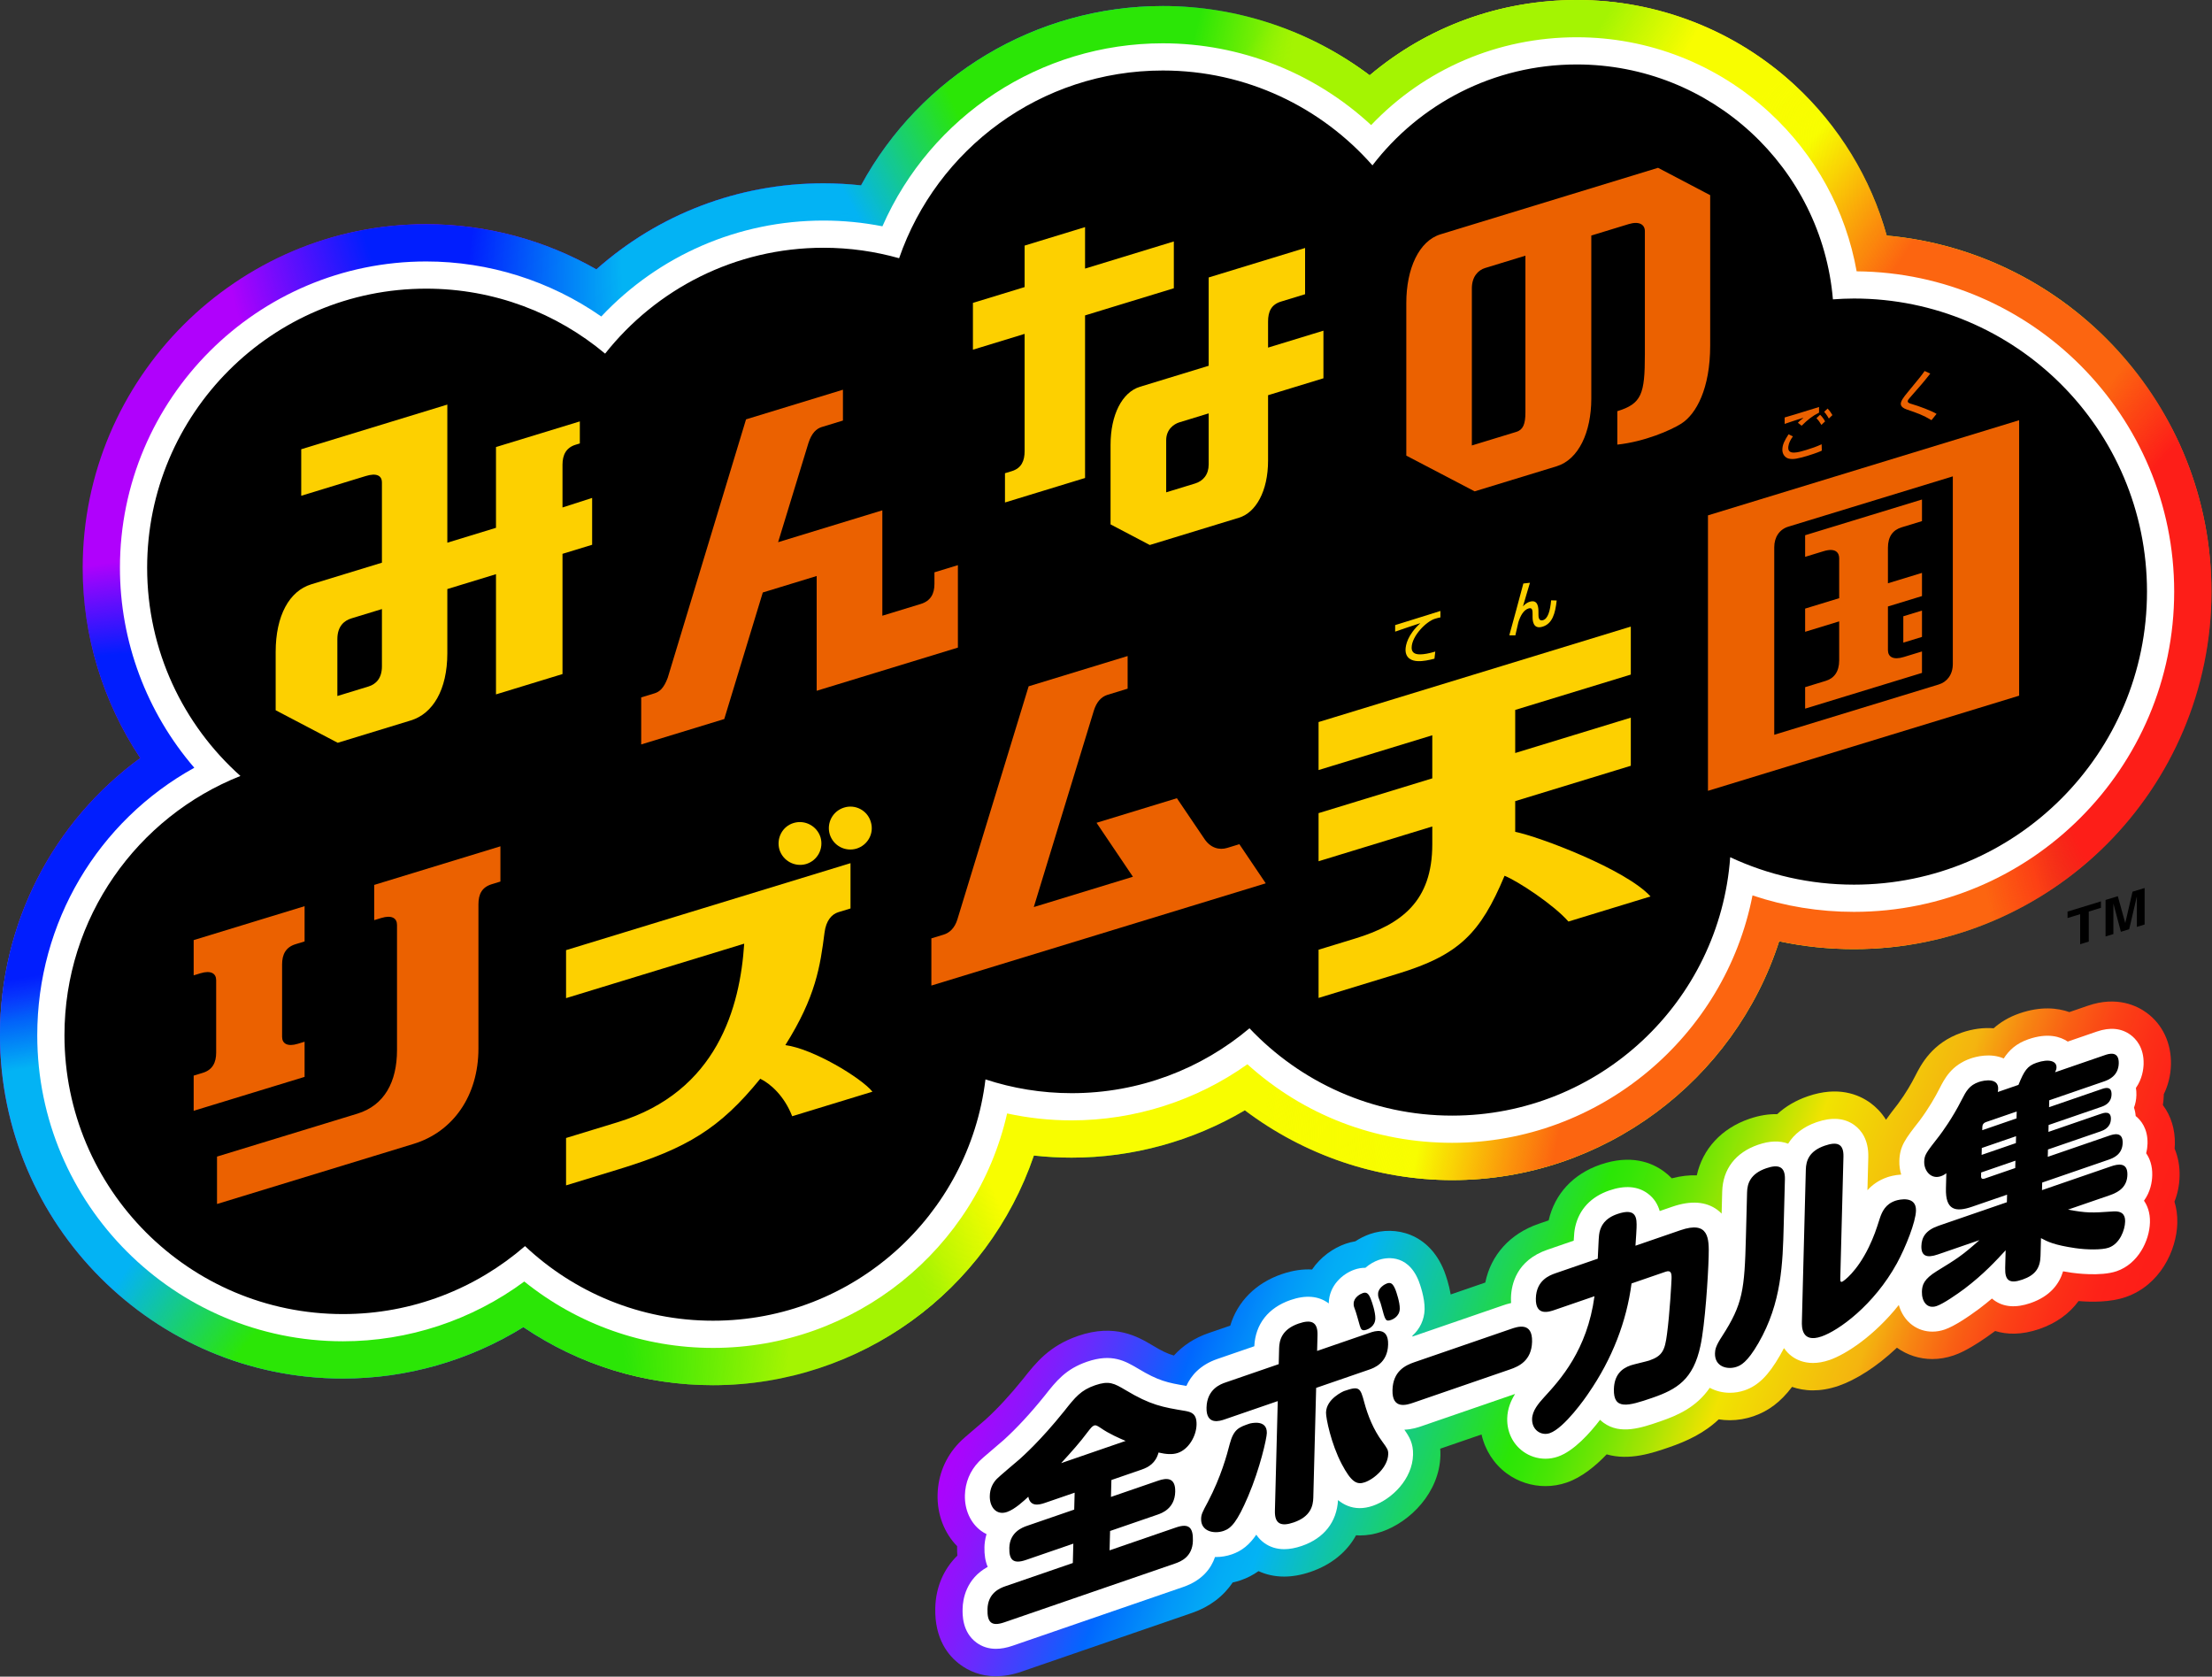 <?xml version="1.0" encoding="UTF-8" standalone="no"?>
<!-- Generator: Adobe Illustrator 25.0.0, SVG Export Plug-In . SVG Version: 6.00 Build 0)  -->

<svg
   version="1.1"
   id="Layer_1"
   x="0px"
   y="0px"
   viewBox="0 0 666.667 505.228"
   xml:space="preserve"
   sodipodi:docname="Minna no Rhythm Tengoku Complete Vocal Collection (みんなのリズム天国全ボーカル集) Logo.svg"
   width="666.667"
   height="505.228"
   inkscape:version="1.2.2 (b0a8486541, 2022-12-01)"
   xmlns:inkscape="http://www.inkscape.org/namespaces/inkscape"
   xmlns:sodipodi="http://sodipodi.sourceforge.net/DTD/sodipodi-0.dtd"
   xmlns:xlink="http://www.w3.org/1999/xlink"
   xmlns="http://www.w3.org/2000/svg"
   xmlns:svg="http://www.w3.org/2000/svg"><rect x="0" y="0" width="666.667" height="505.228" fill="#333333" stroke="none"/><defs
   id="defs1717" /><sodipodi:namedview
   id="namedview1715"
   pagecolor="#505050"
   bordercolor="#eeeeee"
   borderopacity="1"
   inkscape:showpageshadow="0"
   inkscape:pageopacity="0"
   inkscape:pagecheckerboard="0"
   inkscape:deskcolor="#505050"
   showgrid="false"
   inkscape:zoom="3.161607"
   inkscape:cx="250.03108"
   inkscape:cy="189.46061"
   inkscape:window-width="2560"
   inkscape:window-height="1400"
   inkscape:window-x="0"
   inkscape:window-y="0"
   inkscape:window-maximized="1"
   inkscape:current-layer="Layer_1" />
<style
   type="text/css"
   id="style1422">
	.st0{fill:url(#SVGID_1_);}
	.st1{fill:#FFFFFF;}
	.st2{clip-path:url(#SVGID_2_);fill:url(#SVGID_3_);}
	.st3{clip-path:url(#SVGID_2_);fill:url(#SVGID_4_);}
	.st4{clip-path:url(#SVGID_2_);fill:url(#SVGID_5_);}
	.st5{clip-path:url(#SVGID_2_);fill:url(#SVGID_6_);}
	.st6{clip-path:url(#SVGID_2_);fill:url(#SVGID_7_);}
	.st7{clip-path:url(#SVGID_2_);fill:url(#SVGID_8_);}
	.st8{clip-path:url(#SVGID_2_);fill:url(#SVGID_9_);}
	.st9{clip-path:url(#SVGID_2_);fill:url(#SVGID_10_);}
	.st10{clip-path:url(#SVGID_2_);fill:url(#SVGID_11_);}
	.st11{clip-path:url(#SVGID_2_);fill:url(#SVGID_12_);}
	.st12{clip-path:url(#SVGID_2_);fill:url(#SVGID_13_);}
	.st13{clip-path:url(#SVGID_2_);fill:url(#SVGID_14_);}
	.st14{clip-path:url(#SVGID_2_);fill:url(#SVGID_15_);}
	.st15{clip-path:url(#SVGID_2_);fill:url(#SVGID_16_);}
	.st16{clip-path:url(#SVGID_2_);fill:url(#SVGID_17_);}
	.st17{clip-path:url(#SVGID_2_);fill:url(#SVGID_18_);}
	.st18{clip-path:url(#SVGID_2_);fill:url(#SVGID_19_);}
	.st19{clip-path:url(#SVGID_2_);fill:url(#SVGID_20_);}
	.st20{clip-path:url(#SVGID_2_);fill:url(#SVGID_21_);}
	.st21{fill:#EB6100;}
	.st22{fill:#FDD000;}
</style>
<g
   id="全ボーカル集"
   transform="scale(1.333)">
	<linearGradient
   id="SVGID_1_"
   gradientUnits="userSpaceOnUse"
   x1="477.262"
   y1="348.511"
   x2="224.151"
   y2="256.386">
		<stop
   offset="0.05"
   style="stop-color:#FD1E18"
   id="stop1424" />
		<stop
   offset="0.082"
   style="stop-color:#FD2218"
   id="stop1426" />
		<stop
   offset="0.114"
   style="stop-color:#FC2F17"
   id="stop1428" />
		<stop
   offset="0.148"
   style="stop-color:#FB4316"
   id="stop1430" />
		<stop
   offset="0.182"
   style="stop-color:#F96014"
   id="stop1432" />
		<stop
   offset="0.216"
   style="stop-color:#F78612"
   id="stop1434" />
		<stop
   offset="0.249"
   style="stop-color:#F4B30F"
   id="stop1436" />
		<stop
   offset="0.25"
   style="stop-color:#F4B40F"
   id="stop1438" />
		<stop
   offset="0.35"
   style="stop-color:#F1E301"
   id="stop1440" />
		<stop
   offset="0.391"
   style="stop-color:#ABE403"
   id="stop1442" />
		<stop
   offset="0.428"
   style="stop-color:#74E504"
   id="stop1444" />
		<stop
   offset="0.46"
   style="stop-color:#4CE505"
   id="stop1446" />
		<stop
   offset="0.485"
   style="stop-color:#34E606"
   id="stop1448" />
		<stop
   offset="0.5"
   style="stop-color:#2BE606"
   id="stop1450" />
		<stop
   offset="0.67"
   style="stop-color:#03B3F4"
   id="stop1452" />
		<stop
   offset="0.692"
   style="stop-color:#03ACF5"
   id="stop1454" />
		<stop
   offset="0.725"
   style="stop-color:#0297F8"
   id="stop1456" />
		<stop
   offset="0.764"
   style="stop-color:#0176FC"
   id="stop1458" />
		<stop
   offset="0.78"
   style="stop-color:#0167FE"
   id="stop1460" />
		<stop
   offset="0.815"
   style="stop-color:#304BFD"
   id="stop1462" />
		<stop
   offset="0.861"
   style="stop-color:#672CFD"
   id="stop1464" />
		<stop
   offset="0.9"
   style="stop-color:#8F14FC"
   id="stop1466" />
		<stop
   offset="0.931"
   style="stop-color:#A706FC"
   id="stop1468" />
		<stop
   offset="0.95"
   style="stop-color:#B001FC"
   id="stop1470" />
	</linearGradient>
	<path
   class="st0"
   d="m 491.675,259.66 c 0.027,-0.326 0.046,-0.655 0.054,-0.987 0.087,-3.343 -0.877,-6.427 -2.712,-8.87 0.111,-0.677 0.177,-1.371 0.195,-2.078 0.003,-0.119 0.004,-0.238 0.005,-0.357 0.998,-2.024 1.564,-4.285 1.626,-6.687 0.125,-4.81 -1.87,-9.084 -5.475,-11.726 -2.144,-1.572 -6.726,-3.871 -13.309,-1.605 l -4.177,1.438 c -2.699,-0.953 -6.473,-1.361 -11.27,0.29 -2.459,0.847 -4.362,2.035 -5.856,3.37 -2.315,-0.181 -4.761,0.136 -7.197,0.975 -6.713,2.311 -9.205,7.198 -10.562,9.859 -0.755,1.492 -2.039,3.785 -3.891,6.284 -1.017,1.299 -1.914,2.452 -2.686,3.565 -1.119,-1.8 -2.455,-3.021 -3.477,-3.77 -2.725,-1.997 -7.402,-3.886 -14.215,-1.54 -2.726,0.939 -5.041,2.313 -6.908,4.04 -1.861,-0.04 -3.964,0.251 -6.328,1.065 -6.297,2.168 -10.535,6.815 -11.852,12.761 -1.683,-0.057 -3.566,0.132 -5.657,0.677 -0.523,-0.544 -1.117,-1.069 -1.791,-1.562 -2.743,-2.01 -7.459,-3.908 -14.353,-1.534 -6.15,2.117 -10.302,6.592 -11.697,12.604 l -2.274,0.783 c -6.479,2.232 -10.803,7.078 -12.049,13.273 l -7.823,2.694 c -0.384,-2.257 -1.057,-4.217 -1.418,-5.167 -0.026,-0.068 -0.052,-0.136 -0.079,-0.203 -3.404,-8.486 -11.073,-10.245 -16.756,-8.288 -1.119,0.385 -2.241,0.941 -3.312,1.641 -0.735,0.121 -1.459,0.301 -2.16,0.543 -2.825,0.971 -5.684,2.983 -7.624,5.831 -1.988,-0.113 -4.273,0.16 -6.867,1.053 -5.893,2.029 -10.005,6.223 -11.623,11.63 l -4.93,1.698 c -3.163,1.089 -5.801,2.832 -7.814,5.064 -1.506,-0.425 -2.738,-1.032 -4.866,-2.313 -0.029,-0.018 -0.059,-0.035 -0.088,-0.052 -3.132,-1.848 -8.374,-4.941 -16.701,-2.074 -6.518,2.244 -9.532,6.041 -12.433,9.722 -2.959,3.674 -5.839,6.788 -8.561,9.255 l -0.278,0.236 c -4.303,3.649 -5.096,4.368 -5.714,5.031 -3.019,3.18 -4.673,7.192 -4.788,11.614 -0.117,4.495 1.506,8.707 4.417,11.676 -5.5e-4,0.022 -10e-4,0.044 -0.002,0.067 -0.019,0.725 8.2e-4,1.416 0.053,2.073 -3.088,3.028 -4.868,7.115 -4.989,11.792 -0.183,7.067 2.982,10.898 5.668,12.867 1.807,1.325 4.474,2.605 8.031,2.605 1.715,0 3.638,-0.298 5.771,-1.033 l 38.584,-13.285 c 3.979,-1.37 7.112,-3.769 9.18,-6.872 0.611,-0.139 1.22,-0.3 1.823,-0.507 1.519,-0.523 2.843,-1.229 4.026,-2.064 1.571,0.717 3.495,1.232 5.788,1.232 1.782,0 3.786,-0.311 6.016,-1.079 4.682,-1.612 8.18,-4.484 10.246,-8.254 0.291,0.018 0.582,0.035 0.875,0.035 1.628,0 3.288,-0.282 4.944,-0.852 6.421,-2.212 13.036,-8.836 13.254,-17.218 0.014,-0.539 -0.003,-1.049 -0.039,-1.542 l 9.339,-3.216 c 0.791,3.528 2.796,6.677 5.719,8.82 2.562,1.878 5.627,2.852 8.728,2.852 1.62,0 3.251,-0.266 4.823,-0.808 3.358,-1.156 6.468,-3.692 9.02,-6.368 5.169,1.482 10.41,-0.322 14.16,-1.614 3.838,-1.322 7.817,-3.121 11.181,-6.299 0.82,0.129 1.653,0.196 2.491,0.196 1.796,0 3.616,-0.299 5.383,-0.907 3.383,-1.165 6.126,-3.229 8.701,-6.627 1.336,0.461 2.917,0.785 4.733,0.785 1.719,0 3.647,-0.288 5.772,-1.02 3.857,-1.328 8.617,-4.276 13.207,-8.623 2.376,1.69 5.143,2.563 8.001,2.563 1.601,0 3.231,-0.272 4.834,-0.824 0.894,-0.308 3.602,-1.24 9.376,-5.518 2.57,0.795 5.891,0.959 9.996,-0.454 3.796,-1.307 6.798,-3.478 8.859,-6.314 2.922,0.247 7.17,0.297 10.642,-0.899 7.799,-2.685 11.523,-10.553 11.684,-16.73 0.047,-1.845 -0.214,-3.456 -0.644,-4.843 0.709,-1.774 1.107,-3.706 1.16,-5.752 0.058,-2.224 -0.333,-4.334 -1.122,-6.224 z"
   id="path1473"
   style="fill:url(#SVGID_1_)" />
	<path
   class="st1"
   d="m 486.615,265.723 c 0.059,-2.27 -0.594,-3.896 -1.376,-5.022 0.224,-0.87 0.294,-1.639 0.309,-2.189 0.089,-3.429 -1.552,-5.333 -2.679,-6.231 -0.048,-0.661 -0.177,-1.295 -0.38,-1.89 0.331,-0.877 0.517,-1.826 0.543,-2.829 0.015,-0.589 -0.025,-1.13 -0.108,-1.626 1.429,-2.044 1.707,-4.226 1.739,-5.418 0.098,-3.77 -1.806,-5.739 -2.949,-6.578 -2.08,-1.525 -4.65,-1.775 -7.64,-0.745 l -6.562,2.259 c -1.67,-1.121 -4.514,-2.035 -8.886,-0.531 -2.742,0.944 -4.389,2.477 -5.588,4.351 -3.027,-1.317 -6.36,-0.386 -7.465,-0.005 -4.351,1.498 -5.91,4.555 -7.057,6.803 -0.87,1.72 -2.354,4.369 -4.491,7.243 -3.273,4.18 -4.5,5.76 -4.587,9.135 -0.028,1.061 0.121,2.096 0.42,3.069 -1.536,0.092 -2.749,0.462 -3.157,0.603 -2.001,0.689 -3.44,1.778 -4.479,2.933 l 0.193,-7.441 c 0.105,-4.034 -1.643,-6.178 -3.127,-7.266 -2.232,-1.636 -5.106,-1.865 -8.545,-0.68 -2.911,1.002 -5.092,2.67 -6.45,4.866 -1.927,-0.729 -4.2,-0.651 -6.785,0.24 -5.105,1.757 -7.99,5.522 -8.122,10.6 l -0.129,4.965 c -0.297,-0.301 -0.617,-0.592 -0.982,-0.86 -2.586,-1.895 -6.011,-2.128 -10.181,-0.692 l -2.838,0.977 c -0.398,-1.396 -1.184,-2.851 -2.718,-3.976 -2.256,-1.654 -5.177,-1.882 -8.684,-0.674 -4.135,1.424 -6.797,4.259 -7.696,8.199 l -0.029,0.131 c -0.165,0.814 -0.231,1.4 -0.317,3.015 l -5.928,2.041 c -7.001,2.411 -8.177,7.83 -8.255,10.845 -0.011,0.425 0.003,0.825 0.03,1.21 -0.784,0.174 -1.419,0.39 -1.813,0.526 l -20.489,7.055 c -0.009,-0.061 -0.016,-0.124 -0.025,-0.184 1.682,-1.5 2.708,-3.614 2.769,-5.947 0.068,-2.611 -1.072,-5.753 -1.301,-6.357 l -0.038,-0.097 c -2.631,-6.559 -7.963,-5.103 -9.004,-4.743 -1.054,0.363 -2.117,0.968 -3.041,1.784 -0.849,-0.008 -1.679,0.141 -2.433,0.401 -2.839,0.976 -5.749,3.681 -5.849,7.528 -8.9e-4,0.035 -0.002,0.084 -0.003,0.131 -0.03,-0.023 -0.06,-0.048 -0.09,-0.07 -2.247,-1.647 -5.122,-1.885 -8.546,-0.706 -5.052,1.74 -7.953,5.444 -8.2,10.452 l -8.354,2.876 c -3.927,1.352 -5.958,3.777 -7.002,6.088 -4.315,-0.72 -6.331,-1.147 -10.923,-3.911 -2.908,-1.716 -5.916,-3.491 -11.546,-1.553 -4.827,1.662 -6.945,4.348 -9.591,7.706 -3.174,3.946 -6.29,7.312 -9.263,10.006 l -0.431,0.37 c -4.201,3.562 -4.835,4.15 -5.202,4.544 -1.965,2.058 -3.043,4.666 -3.118,7.546 -0.086,3.304 1.276,6.312 3.644,8.047 0.395,0.29 0.811,0.54 1.243,0.75 -0.351,1.174 -0.453,2.225 -0.471,2.946 -0.044,1.711 0.202,3.201 0.735,4.46 -4.921,2.691 -5.618,7.352 -5.671,9.405 -0.034,1.314 -0.138,5.315 3.142,7.719 1.273,0.933 2.744,1.4 4.397,1.4 1.157,0 2.404,-0.229 3.735,-0.687 l 38.584,-13.286 c 4.379,-1.507 6.353,-4.263 7.211,-6.786 0.073,0.002 0.146,0.008 0.219,0.008 1.188,0 2.402,-0.198 3.573,-0.601 2.346,-0.808 4.034,-2.242 5.536,-4.448 0.539,0.806 1.164,1.401 1.749,1.83 1.312,0.962 2.838,1.443 4.562,1.443 1.229,0 2.559,-0.245 3.984,-0.735 5.018,-1.728 7.906,-5.399 8.187,-10.357 1.312,1.056 2.93,1.815 4.906,1.815 0.912,0 1.902,-0.162 2.971,-0.53 4.298,-1.481 8.943,-6.025 9.087,-11.532 0.066,-2.561 -0.835,-4.083 -1.966,-5.668 1.714,-0.059 3.161,-0.55 3.86,-0.791 l 21.175,-7.291 c -0.937,1.489 -1.723,3.331 -1.779,5.499 -0.079,3.038 1.222,5.767 3.567,7.487 1.487,1.091 3.268,1.656 5.071,1.656 0.944,0 1.894,-0.155 2.811,-0.471 3.629,-1.25 7.286,-5.369 9.542,-8.322 0.26,0.251 0.523,0.469 0.777,0.655 3.817,2.797 8.621,1.145 12.861,-0.315 3.939,-1.356 8.142,-3.192 11.167,-7.579 1.367,0.739 2.942,1.126 4.554,1.126 1.116,0 2.248,-0.183 3.334,-0.557 3.058,-1.053 5.376,-3.345 7.995,-7.901 0.317,-0.548 0.614,-1.095 0.899,-1.642 0.485,0.704 1.069,1.328 1.778,1.848 1.055,0.774 2.625,1.514 4.77,1.514 1.101,0 2.353,-0.195 3.764,-0.681 3.689,-1.27 10.1,-5.447 15.645,-12.423 0.537,1.866 1.595,3.47 3.064,4.547 1.326,0.973 2.898,1.471 4.535,1.471 0.922,0 1.865,-0.158 2.798,-0.479 2.255,-0.777 5.489,-2.991 7.848,-4.744 1.017,-0.771 1.951,-1.525 2.814,-2.258 0.145,0.125 0.296,0.245 0.453,0.36 2.164,1.587 4.941,1.812 8.257,0.67 4.503,-1.551 6.54,-4.385 7.376,-7.184 0.599,0.109 1.246,0.216 1.949,0.32 0.659,0.096 6.543,0.902 10.176,-0.349 4.788,-1.649 7.405,-6.802 7.515,-11.041 0.056,-2.194 -0.583,-3.783 -1.347,-4.89 1.463,-2.022 1.824,-4.203 1.863,-5.707 z"
   id="path1475" />
	<path
   d="m 236.22,339.75 c -1.458,0.502 -3.296,0.836 -3.719,-1.411 -0.938,0.871 -3.012,2.832 -4.809,3.451 -2.43,0.837 -3.968,-1.126 -3.903,-3.642 0.042,-1.61 0.652,-2.867 1.592,-3.839 0.397,-0.436 4.385,-3.804 5.173,-4.474 0.79,-0.721 4.684,-4.156 10.009,-10.776 2.589,-3.284 3.833,-4.81 7.04,-5.914 3.158,-1.088 4.297,-0.433 6.859,1.079 5.69,3.425 8.424,3.88 13.507,4.723 1.198,0.236 2.636,0.488 2.568,3.105 -0.069,2.666 -1.83,5.566 -4.211,6.386 -1.263,0.435 -2.752,0.299 -4.38,-0.087 -0.64,2.364 -2.205,3.302 -3.857,3.871 l -6.804,2.343 -0.099,3.824 10.691,-3.681 c 1.847,-0.636 3.922,-0.802 3.836,2.519 -0.099,3.823 -3.064,4.844 -4.036,5.179 l -10.691,3.681 -0.114,4.377 15.016,-5.17 c 2.965,-1.021 3.9,0.053 3.823,3.021 -0.094,3.622 -2.722,4.677 -4.035,5.129 l -38.584,13.286 c -2.964,1.021 -3.901,-0.003 -3.824,-2.971 0.094,-3.623 2.723,-4.727 4.036,-5.179 l 15.259,-5.254 0.114,-4.377 -10.691,3.681 c -2.867,0.987 -3.853,0.031 -3.782,-2.736 0.093,-3.572 3.01,-4.626 3.981,-4.961 l 10.691,-3.681 0.099,-3.824 z m 18.28,-14.023 c -1.238,-0.521 -3.81,-1.63 -5.655,-2.939 -0.758,-0.487 -1.042,-0.688 -1.479,-0.538 -0.438,0.151 -0.737,0.553 -1.535,1.576 -1.646,2.212 -3.433,4.223 -5.911,6.921 z m 31.925,-1.768 c -0.031,1.207 -1.537,7.958 -4.22,14.267 -2.479,5.79 -3.801,7.242 -5.527,7.836 -2.254,0.776 -5.183,0.09 -5.11,-2.728 0.026,-1.006 0.276,-1.492 1.525,-3.816 3,-5.72 4.317,-10.66 4.951,-13.123 0.895,-3.35 2.093,-3.762 4.444,-4.572 0.097,-0.033 4.022,-1.136 3.937,2.135 z m 2.779,-19.156 c 0.046,-1.761 0.539,-4.274 4.423,-5.611 2.83,-0.974 4.336,-0.396 4.258,2.622 l -0.093,3.572 11.99,-4.129 c 0.959,-0.33 4.172,-1.436 4.065,2.689 -0.11,4.226 -3.275,5.316 -4.281,5.662 l -11.99,4.129 -0.644,24.802 c -0.048,1.861 -0.587,4.29 -4.423,5.611 -2.878,0.991 -4.335,0.346 -4.258,-2.622 l 0.644,-24.802 -12.038,4.145 c -0.959,0.33 -4.173,1.437 -4.066,-2.689 0.11,-4.226 3.276,-5.316 4.282,-5.663 l 12.038,-4.145 z m 19.265,12.263 c 0.78,2.873 2.028,6.083 4.095,8.861 1.102,1.515 1.331,1.835 1.306,2.791 -0.077,2.968 -3.188,5.635 -5.298,6.362 -1.774,0.611 -3.042,6.4e-4 -5.216,-4.137 -2.4,-4.558 -3.58,-10.385 -3.547,-11.642 0.081,-3.119 3.927,-4.792 4.119,-4.858 3.405,-1.172 3.633,-0.802 4.543,2.624 z m -2.292,-21.548 c -0.134,-0.353 -0.125,-0.705 -0.121,-0.856 0.036,-1.408 1.53,-2.172 2.057,-2.353 0.864,-0.297 1.377,0.074 1.908,1.586 0.134,0.303 0.975,2.706 0.937,4.164 -0.048,1.861 -1.775,2.456 -1.967,2.522 -1.055,0.363 -1.281,-0.057 -1.545,-0.914 -0.086,-0.319 -0.523,-1.815 -0.609,-2.134 -0.172,-0.689 -0.395,-1.26 -0.661,-2.017 z m 5.522,-2.15 c -0.134,-0.353 -0.122,-0.806 -0.119,-0.906 0.035,-1.358 1.53,-2.173 2.01,-2.338 0.911,-0.314 1.377,0.075 1.956,1.52 0.134,0.353 0.975,2.756 0.937,4.215 -0.048,1.861 -1.823,2.473 -1.967,2.522 -1.248,0.43 -1.333,0.06 -2.155,-3.047 -0.174,-0.638 -0.172,-0.688 -0.662,-1.966 z m 7.856,23.721 c -1.396,0.481 -4.837,1.665 -4.719,-2.863 0.111,-4.276 2.913,-5.59 4.957,-6.294 l 21.886,-7.536 c 1.396,-0.481 4.837,-1.665 4.718,2.913 -0.112,4.327 -3.061,5.591 -4.955,6.243 z m 31.947,-20.972 c -1.245,0.429 -4.358,1.5 -4.251,-2.625 0.106,-4.075 3.077,-5.198 4.466,-5.676 l 9.531,-3.282 c 0.213,-4.561 0.229,-5.165 0.392,-5.969 0.321,-1.407 1.125,-3.129 4.046,-4.135 4.454,-1.534 4.386,1.082 4.334,3.095 -0.026,1.006 -0.082,1.325 -0.248,4.074 l 10.153,-3.496 c 6.465,-2.226 6.502,1.849 6.398,5.874 -0.124,4.78 -0.828,15.443 -1.854,20.233 -1.622,7.639 -5.335,9.865 -10.89,11.777 -5.556,1.913 -8.806,2.783 -8.684,-1.946 0.084,-3.22 1.735,-4.686 3.795,-5.395 0.671,-0.231 3.631,-0.901 4.205,-1.099 3.017,-1.039 3.526,-2.361 3.998,-5.914 0.646,-4.76 1.023,-11.969 1.04,-12.623 0.029,-1.107 -0.091,-1.963 -1.336,-1.534 l -7.711,2.655 c -1.124,8.564 -4.334,16.998 -9.758,24.849 -0.544,0.835 -5.425,7.851 -8.729,8.989 -1.917,0.66 -4.064,-0.695 -3.999,-3.21 0.048,-1.861 1.42,-3.48 2.738,-4.931 3.615,-3.937 9.722,-10.627 11.366,-22.81 z M 403.289,277.039 c -0.222,8.552 -0.453,17.457 -5.699,26.543 -2.573,4.476 -4.083,5.095 -4.957,5.396 -2.042,0.703 -4.962,0.013 -4.882,-3.055 0.022,-0.855 0.188,-1.71 1.593,-3.839 4.718,-7.308 5.089,-10.477 5.401,-22.501 l 0.261,-10.062 c 0.05,-1.911 0.687,-4.175 4.332,-5.43 2.673,-0.92 4.3,-0.483 4.223,2.485 z m 5.001,-12.641 c 0.052,-2.012 0.734,-4.192 4.283,-5.414 2.723,-0.937 4.301,-0.534 4.223,2.485 l -0.71,27.368 c -0.016,0.604 -0.027,1.057 0.41,0.906 0.341,-0.117 3.334,-2.245 6.032,-7.811 1.171,-2.448 1.641,-3.856 2.48,-6.488 0.524,-1.576 1.289,-3.236 3.525,-4.006 0.875,-0.301 4.752,-1.187 4.663,2.233 -0.067,2.566 -2.284,8.166 -4.307,11.904 -5.257,9.538 -13.209,15.218 -17.048,16.54 -4.569,1.573 -4.47,-2.25 -4.44,-3.407 z m 48.077,-19.158 c 1.291,-3.187 1.994,-4.277 4.089,-4.998 2.826,-0.973 4.548,-0.369 4.512,1.04 -0.01,0.402 -0.113,0.637 -0.318,1.107 l 11.254,-3.875 c 0.779,-0.268 3.215,-1.107 3.138,1.861 -0.074,2.868 -2.366,3.756 -3.292,4.075 l -12.424,4.278 -0.041,1.559 11.936,-4.11 c 0.828,-0.285 2.238,-0.671 2.189,1.241 -0.048,1.861 -1.465,2.499 -2.293,2.784 l -11.936,4.11 -0.041,1.559 11.838,-4.076 c 0.634,-0.218 2.339,-0.805 2.288,1.157 -0.051,1.962 -1.66,2.566 -2.391,2.818 l -11.838,4.076 -0.043,1.66 13.885,-4.781 c 0.926,-0.319 3.117,-1.024 3.048,1.643 -0.068,2.616 -2.117,3.421 -3.189,3.79 l -15.006,5.167 -0.044,1.71 15.59,-5.368 c 1.56,-0.537 3.792,-1.006 3.717,1.911 -0.064,2.465 -1.595,3.79 -3.885,4.579 l -9.548,3.288 c 4.277,0.771 5.195,0.754 10.274,0.401 2.466,-0.151 2.669,1.324 2.643,2.331 -0.048,1.861 -1.192,4.998 -3.725,5.87 -1.51,0.52 -4.889,0.487 -7.534,0.101 -4.763,-0.703 -6.24,-1.441 -7.763,-2.263 l -0.104,4.025 c -0.072,2.767 -1.224,4.36 -4.098,5.35 -2.874,0.99 -3.967,0.269 -3.892,-2.599 l 0.104,-4.025 c -2.235,2.415 -4.968,5.4 -9.303,8.688 -1.625,1.208 -4.722,3.371 -6.282,3.908 -2.241,0.772 -3.399,-1.123 -3.344,-3.236 0.041,-1.559 0.46,-2.851 3.355,-4.645 4.465,-2.734 5.741,-3.523 9.646,-7.011 l -9.403,3.238 c -2.582,0.889 -3.774,0.302 -3.717,-1.911 0.051,-1.962 0.962,-3.572 3.885,-4.579 l 15.444,-5.318 0.044,-1.71 -7.893,2.718 c -3.849,1.325 -6.054,0.738 -5.928,-4.142 l 0.089,-3.421 c -0.246,0.184 -0.64,0.47 -1.224,0.671 -2.241,0.772 -3.831,-1.224 -3.777,-3.287 0.039,-1.509 0.389,-1.979 3.435,-5.869 0.601,-0.805 2.902,-3.891 5.04,-8.117 1.017,-1.995 1.727,-3.287 3.871,-4.025 1.169,-0.403 5.004,-1.174 4.287,2.264 z m -0.398,6.02 -6.967,2.399 c -0.536,0.184 -0.787,0.57 -0.8,1.073 l -0.02,0.755 7.746,-2.667 z m -0.145,5.584 -7.746,2.667 -0.041,1.559 7.746,-2.667 z m -0.187,7.194 0.043,-1.66 -7.746,2.667 -0.022,0.855 c -0.013,0.503 0.271,0.705 0.758,0.537 z"
   id="path1477" />
</g>
<g
   id="Cloud"
   transform="scale(1.333)">
	<g
   id="Spectrum">
		<defs
   id="defs1481">
			<path
   id="SVGID_22_"
   d="M 426.576,53.246 C 422.998,40.3 415.861,28.535 405.805,19.258 392.343,6.84 374.831,0 356.495,0 339.058,0 322.647,6.074 309.678,17.03 296.31,6.951 279.917,1.365 262.91,1.365 c -28.778,0 -54.826,15.863 -68.236,40.537 -2.814,-0.31 -5.643,-0.466 -8.475,-0.466 -19.191,0 -37.303,6.965 -51.365,19.455 -11.653,-6.642 -24.928,-10.209 -38.475,-10.209 -42.824,0 -77.664,34.84 -77.664,77.663 0,15.43 4.617,30.385 13.023,43.021 C 12.002,185.726 0,208.717 0,234.02 c 0,42.792 34.781,77.607 77.534,77.607 14.487,0 28.607,-4.071 40.795,-11.625 12.59,8.527 27.446,13.124 42.883,13.124 33.322,0 62.185,-21.451 72.546,-51.909 2.828,0.315 5.678,0.473 8.538,0.473 13.836,0 27.368,-3.741 39.156,-10.696 13.406,10.127 29.923,15.769 46.87,15.769 34.256,0 63.861,-22.604 73.933,-53.985 5.521,1.181 11.174,1.775 16.925,1.775 44.565,0 80.821,-36.257 80.821,-80.822 C 500,91.661 467.686,56.995 426.576,53.246 Z" />
		</defs>
		<clipPath
   id="SVGID_2_">
			<use
   xlink:href="#SVGID_22_"
   style="overflow:visible"
   id="use1483" />
		</clipPath>
		<radialGradient
   id="SVGID_3_"
   cx="74.304"
   cy="147.832"
   r="223.16"
   gradientUnits="userSpaceOnUse">
			<stop
   offset="0"
   style="stop-color:#B001FC"
   id="stop1486" />
			<stop
   offset="0.459"
   style="stop-color:#B001FC"
   id="stop1488" />
			<stop
   offset="0.534"
   style="stop-color:#B001FC"
   id="stop1490" />
			<stop
   offset="0.85"
   style="stop-color:#B001FC;stop-opacity:0"
   id="stop1492" />
		</radialGradient>
		<polygon
   class="st2"
   points="-155.017,-290.657 479.191,-134.757 301.938,586.321 -332.27,430.421 "
   clip-path="url(#SVGID_2_)"
   id="polygon1495"
   style="fill:url(#SVGID_3_)" />
		
			<radialGradient
   id="SVGID_4_"
   cx="1581.53"
   cy="-677.561"
   r="192.917"
   gradientTransform="matrix(0.048,0.99,-0.495,0.024,-286.251,-1546.225)"
   gradientUnits="userSpaceOnUse">
			<stop
   offset="0"
   style="stop-color:#011EFE"
   id="stop1497" />
			<stop
   offset="0.459"
   style="stop-color:#011EFE"
   id="stop1499" />
			<stop
   offset="0.534"
   style="stop-color:#011EFE"
   id="stop1501" />
			<stop
   offset="0.85"
   style="stop-color:#011EFE;stop-opacity:0"
   id="stop1503" />
		</radialGradient>
		<polygon
   class="st3"
   points="-276.374,-326.986 357.834,-171.087 180.58,549.991 -453.628,394.092 "
   clip-path="url(#SVGID_2_)"
   id="polygon1506"
   style="fill:url(#SVGID_4_)" />
		
			<radialGradient
   id="SVGID_5_"
   cx="1168.272"
   cy="-708.489"
   r="192.917"
   gradientTransform="matrix(-0.369,0.92,-0.46,-0.184,306.441,-1193.271)"
   gradientUnits="userSpaceOnUse">
			<stop
   offset="0"
   style="stop-color:#03B3F4"
   id="stop1508" />
			<stop
   offset="0.459"
   style="stop-color:#03B3F4"
   id="stop1510" />
			<stop
   offset="0.534"
   style="stop-color:#03B3F4"
   id="stop1512" />
			<stop
   offset="0.85"
   style="stop-color:#03B3F4;stop-opacity:0"
   id="stop1514" />
		</radialGradient>
		<polygon
   class="st4"
   points="-25.3,-455.053 486.525,-49.393 25.3,532.539 -486.525,126.878 "
   clip-path="url(#SVGID_2_)"
   id="polygon1517"
   style="fill:url(#SVGID_5_)" />
		
			<radialGradient
   id="SVGID_6_"
   cx="982.51"
   cy="-634.252"
   r="192.917"
   gradientTransform="matrix(-0.369,0.92,-0.46,-0.184,215.392,-818.626)"
   gradientUnits="userSpaceOnUse">
			<stop
   offset="0"
   style="stop-color:#03B3F4"
   id="stop1519" />
			<stop
   offset="0.459"
   style="stop-color:#03B3F4"
   id="stop1521" />
			<stop
   offset="0.534"
   style="stop-color:#03B3F4"
   id="stop1523" />
			<stop
   offset="0.85"
   style="stop-color:#03B3F4;stop-opacity:0"
   id="stop1525" />
		</radialGradient>
		<polygon
   class="st5"
   points="-82.007,-265.027 429.818,140.633 -31.408,722.564 -543.232,316.904 "
   clip-path="url(#SVGID_2_)"
   id="polygon1528"
   style="fill:url(#SVGID_6_)" />
		
			<radialGradient
   id="SVGID_7_"
   cx="1053.229"
   cy="-570.435"
   r="192.917"
   gradientTransform="matrix(-0.369,0.92,-0.46,-0.184,363.952,-887.579)"
   gradientUnits="userSpaceOnUse">
			<stop
   offset="0"
   style="stop-color:#2BE606"
   id="stop1530" />
			<stop
   offset="0.459"
   style="stop-color:#2BE606"
   id="stop1532" />
			<stop
   offset="0.534"
   style="stop-color:#2BE606"
   id="stop1534" />
			<stop
   offset="0.85"
   style="stop-color:#2BE606;stop-opacity:0"
   id="stop1536" />
		</radialGradient>
		<polygon
   class="st6"
   points="11.115,-280.673 522.94,124.987 61.715,706.918 -450.11,301.258 "
   clip-path="url(#SVGID_2_)"
   id="polygon1539"
   style="fill:url(#SVGID_7_)" />
		
			<radialGradient
   id="SVGID_8_"
   cx="2202.984"
   cy="61.059"
   r="192.917"
   gradientTransform="matrix(0.536,0.834,-0.417,0.268,-881.68,-1829.517)"
   gradientUnits="userSpaceOnUse">
			<stop
   offset="0"
   style="stop-color:#2BE606"
   id="stop1541" />
			<stop
   offset="0.459"
   style="stop-color:#2BE606"
   id="stop1543" />
			<stop
   offset="0.534"
   style="stop-color:#2BE606"
   id="stop1545" />
			<stop
   offset="0.85"
   style="stop-color:#2BE606;stop-opacity:0"
   id="stop1547" />
		</radialGradient>
		<polygon
   class="st7"
   points="-237.675,-62.558 389.469,-244.807 596.682,468.239 -30.462,650.489 "
   clip-path="url(#SVGID_2_)"
   id="polygon1550"
   style="fill:url(#SVGID_8_)" />
		
			<radialGradient
   id="SVGID_9_"
   cx="1942.691"
   cy="23.325"
   r="192.917"
   gradientTransform="matrix(0.564,0.825,-0.464,0.282,-805.937,-1319.719)"
   gradientUnits="userSpaceOnUse">
			<stop
   offset="0"
   style="stop-color:#F8FD00"
   id="stop1552" />
			<stop
   offset="0.459"
   style="stop-color:#F8FD00"
   id="stop1554" />
			<stop
   offset="0.534"
   style="stop-color:#F8FD00"
   id="stop1556" />
			<stop
   offset="0.85"
   style="stop-color:#F8FD00;stop-opacity:0"
   id="stop1558" />
		</radialGradient>
		<polygon
   class="st8"
   points="-278.991,218.151 412.436,17.221 619.649,730.267 -71.779,931.198 "
   clip-path="url(#SVGID_2_)"
   id="polygon1561"
   style="fill:url(#SVGID_9_)" />
		
			<radialGradient
   id="SVGID_10_"
   cx="1109.095"
   cy="-66.054"
   r="126.36"
   gradientTransform="matrix(-0.283,0.95,-0.475,-0.141,616.275,-930.554)"
   gradientUnits="userSpaceOnUse">
			<stop
   offset="0"
   style="stop-color:#A4F402"
   id="stop1563" />
			<stop
   offset="0.459"
   style="stop-color:#A4F402"
   id="stop1565" />
			<stop
   offset="0.534"
   style="stop-color:#A4F402"
   id="stop1567" />
			<stop
   offset="0.85"
   style="stop-color:#A4F402;stop-opacity:0"
   id="stop1569" />
		</radialGradient>
		<polygon
   class="st9"
   points="157.978,-158.655 516.192,75.161 250.349,482.441 -107.865,248.624 "
   clip-path="url(#SVGID_2_)"
   id="polygon1572"
   style="fill:url(#SVGID_10_)" />
		
			<radialGradient
   id="SVGID_11_"
   cx="1288.543"
   cy="-483.51"
   r="192.917"
   gradientTransform="matrix(-0.283,0.95,-0.475,-0.141,510.945,-1085.048)"
   gradientUnits="userSpaceOnUse">
			<stop
   offset="0"
   style="stop-color:#F8FD00"
   id="stop1574" />
			<stop
   offset="0.459"
   style="stop-color:#F8FD00"
   id="stop1576" />
			<stop
   offset="0.534"
   style="stop-color:#F8FD00"
   id="stop1578" />
			<stop
   offset="0.85"
   style="stop-color:#F8FD00;stop-opacity:0"
   id="stop1580" />
		</radialGradient>
		<polygon
   class="st10"
   points="107.472,-237.03 654.367,119.944 248.497,741.749 -298.398,384.775 "
   clip-path="url(#SVGID_2_)"
   id="polygon1583"
   style="fill:url(#SVGID_11_)" />
		
			<radialGradient
   id="SVGID_12_"
   cx="1424.129"
   cy="-528.094"
   r="192.917"
   gradientTransform="matrix(-0.283,0.95,-0.475,-0.141,564.554,-1356.883)"
   gradientUnits="userSpaceOnUse">
			<stop
   offset="0"
   style="stop-color:#F8FD00"
   id="stop1585" />
			<stop
   offset="0.459"
   style="stop-color:#F8FD00"
   id="stop1587" />
			<stop
   offset="0.534"
   style="stop-color:#F8FD00"
   id="stop1589" />
			<stop
   offset="0.85"
   style="stop-color:#F8FD00;stop-opacity:0"
   id="stop1591" />
		</radialGradient>
		<polygon
   class="st11"
   points="143.928,-373.739 690.823,-16.765 284.953,605.041 -261.942,248.066 "
   clip-path="url(#SVGID_2_)"
   id="polygon1594"
   style="fill:url(#SVGID_12_)" />
		
			<radialGradient
   id="SVGID_13_"
   cx="1985.909"
   cy="1671.154"
   r="118.794"
   gradientTransform="matrix(0.872,-0.472,0.236,0.436,-1767.142,219.645)"
   gradientUnits="userSpaceOnUse">
			<stop
   offset="0"
   style="stop-color:#F8FD00"
   id="stop1596" />
			<stop
   offset="0.459"
   style="stop-color:#F8FD00"
   id="stop1598" />
			<stop
   offset="0.534"
   style="stop-color:#F8FD00"
   id="stop1600" />
			<stop
   offset="0.85"
   style="stop-color:#F8FD00;stop-opacity:0"
   id="stop1602" />
		</radialGradient>
		<polygon
   class="st12"
   points="281.895,321.536 199.199,-72.028 646.672,-166.051 729.367,227.513 "
   clip-path="url(#SVGID_2_)"
   id="polygon1605"
   style="fill:url(#SVGID_13_)" />
		
			<radialGradient
   id="SVGID_14_"
   cx="1379.599"
   cy="-39.168"
   r="139.93"
   gradientTransform="matrix(0.143,0.981,-0.49,0.072,-34.213,-1016.815)"
   gradientUnits="userSpaceOnUse">
			<stop
   offset="0"
   style="stop-color:#A4F402"
   id="stop1607" />
			<stop
   offset="0.459"
   style="stop-color:#A4F402"
   id="stop1609" />
			<stop
   offset="0.534"
   style="stop-color:#A4F402"
   id="stop1611" />
			<stop
   offset="0.85"
   style="stop-color:#A4F402;stop-opacity:0"
   id="stop1613" />
		</radialGradient>
		<polygon
   class="st13"
   points="-130.041,123.098 338.76,191.129 261.411,724.144 -207.39,656.113 "
   clip-path="url(#SVGID_2_)"
   id="polygon1616"
   style="fill:url(#SVGID_14_)" />
		
			<radialGradient
   id="SVGID_15_"
   cx="119.988"
   cy="-463.809"
   r="198.096"
   gradientTransform="matrix(-0.872,0.472,-0.236,-0.436,-17.762,34.267)"
   gradientUnits="userSpaceOnUse">
			<stop
   offset="0"
   style="stop-color:#03B3F4"
   id="stop1618" />
			<stop
   offset="0.459"
   style="stop-color:#03B3F4"
   id="stop1620" />
			<stop
   offset="0.534"
   style="stop-color:#03B3F4"
   id="stop1622" />
			<stop
   offset="0.85"
   style="stop-color:#03B3F4;stop-opacity:0"
   id="stop1624" />
		</radialGradient>
		<polygon
   class="st14"
   points="114.687,-224.989 252.586,431.3 -493.597,588.088 -631.496,-68.201 "
   clip-path="url(#SVGID_2_)"
   id="polygon1627"
   style="fill:url(#SVGID_15_)" />
		
			<radialGradient
   id="SVGID_16_"
   cx="73.38"
   cy="-453.349"
   r="128.228"
   gradientTransform="matrix(-0.955,0.267,-0.134,-0.477,20.06,-50.758)"
   gradientUnits="userSpaceOnUse">
			<stop
   offset="0"
   style="stop-color:#011EFE"
   id="stop1629" />
			<stop
   offset="0.459"
   style="stop-color:#011EFE"
   id="stop1631" />
			<stop
   offset="0.534"
   style="stop-color:#011EFE"
   id="stop1633" />
			<stop
   offset="0.85"
   style="stop-color:#011EFE;stop-opacity:0"
   id="stop1635" />
		</radialGradient>
		<polygon
   class="st15"
   points="165.377,-123.481 158.348,310.557 -335.142,302.566 -328.114,-131.472 "
   clip-path="url(#SVGID_2_)"
   id="polygon1638"
   style="fill:url(#SVGID_16_)" />
		
			<radialGradient
   id="SVGID_17_"
   cx="740.109"
   cy="-582.614"
   r="192.917"
   gradientTransform="matrix(-0.429,0.893,-0.447,-0.215,134.726,-422.008)"
   gradientUnits="userSpaceOnUse">
			<stop
   offset="0"
   style="stop-color:#2BE606"
   id="stop1640" />
			<stop
   offset="0.459"
   style="stop-color:#2BE606"
   id="stop1642" />
			<stop
   offset="0.534"
   style="stop-color:#2BE606"
   id="stop1644" />
			<stop
   offset="0.85"
   style="stop-color:#2BE606;stop-opacity:0"
   id="stop1646" />
		</radialGradient>
		<polygon
   class="st16"
   points="-118.012,-117.209 365.519,321.793 -133.614,871.555 -617.145,432.554 "
   clip-path="url(#SVGID_2_)"
   id="polygon1649"
   style="fill:url(#SVGID_17_)" />
		
			<radialGradient
   id="SVGID_18_"
   cx="1053.354"
   cy="-292.184"
   r="126.36"
   gradientTransform="matrix(-0.472,0.872,-0.436,-0.236,705.414,-1003.246)"
   gradientUnits="userSpaceOnUse">
			<stop
   offset="0"
   style="stop-color:#A4F402"
   id="stop1651" />
			<stop
   offset="0.459"
   style="stop-color:#A4F402"
   id="stop1653" />
			<stop
   offset="0.534"
   style="stop-color:#A4F402"
   id="stop1655" />
			<stop
   offset="0.85"
   style="stop-color:#A4F402;stop-opacity:0"
   id="stop1657" />
		</radialGradient>
		<polygon
   class="st17"
   points="223.057,-337.297 525.536,-34.818 181.625,309.093 -120.854,6.614 "
   clip-path="url(#SVGID_2_)"
   id="polygon1660"
   style="fill:url(#SVGID_18_)" />
		
			<radialGradient
   id="SVGID_19_"
   cx="1262.422"
   cy="-431.503"
   r="192.917"
   gradientTransform="matrix(-0.283,0.95,-0.475,-0.141,557.284,-1003.014)"
   gradientUnits="userSpaceOnUse">
			<stop
   offset="0"
   style="stop-color:#FC6510"
   id="stop1662" />
			<stop
   offset="0.459"
   style="stop-color:#FC6510"
   id="stop1664" />
			<stop
   offset="0.534"
   style="stop-color:#FC6510"
   id="stop1666" />
			<stop
   offset="0.85"
   style="stop-color:#FC6510;stop-opacity:0"
   id="stop1668" />
		</radialGradient>
		<polygon
   class="st18"
   points="136.49,-187.167 683.385,169.807 277.515,791.612 -269.38,434.638 "
   clip-path="url(#SVGID_2_)"
   id="polygon1671"
   style="fill:url(#SVGID_19_)" />
		
			<radialGradient
   id="SVGID_20_"
   cx="862.872"
   cy="-327.561"
   r="192.917"
   gradientTransform="matrix(-0.775,0.618,-0.309,-0.387,1067.553,-602.46)"
   gradientUnits="userSpaceOnUse">
			<stop
   offset="0"
   style="stop-color:#FC6510"
   id="stop1673" />
			<stop
   offset="0.459"
   style="stop-color:#FC6510"
   id="stop1675" />
			<stop
   offset="0.534"
   style="stop-color:#FC6510"
   id="stop1677" />
			<stop
   offset="0.85"
   style="stop-color:#FC6510;stop-opacity:0"
   id="stop1679" />
		</radialGradient>
		<polygon
   class="st19"
   points="533.575,-460.497 778.573,144.896 90.257,423.452 -154.741,-181.941 "
   clip-path="url(#SVGID_2_)"
   id="polygon1682"
   style="fill:url(#SVGID_20_)" />
		
			<radialGradient
   id="SVGID_21_"
   cx="1406.55"
   cy="-413.635"
   r="108.079"
   gradientTransform="matrix(-0.283,0.95,-0.475,-0.141,699.448,-1247.388)"
   gradientUnits="userSpaceOnUse">
			<stop
   offset="0"
   style="stop-color:#FD1E18"
   id="stop1684" />
			<stop
   offset="0.459"
   style="stop-color:#FD1E18"
   id="stop1686" />
			<stop
   offset="0.534"
   style="stop-color:#FD1E18"
   id="stop1688" />
			<stop
   offset="0.85"
   style="stop-color:#FD1E18;stop-opacity:0"
   id="stop1690" />
		</radialGradient>
		<polygon
   class="st20"
   points="347.653,-101.603 654.043,98.386 426.66,446.743 120.271,246.754 "
   clip-path="url(#SVGID_2_)"
   id="polygon1693"
   style="fill:url(#SVGID_21_)" />
	</g>
	<path
   id="White_00000033342475367506083130000000211143647739114166_"
   class="st1"
   d="M 419.781,61.336 C 417.339,47.604 410.476,35.027 400.094,25.45 388.192,14.47 372.708,8.423 356.495,8.423 c -17.802,0 -34.39,7.157 -46.485,19.854 C 297.261,16.454 280.45,9.789 262.91,9.789 c -27.637,0 -52.451,16.411 -63.399,41.368 -4.39,-0.863 -8.848,-1.298 -13.313,-1.298 -19.214,0 -37.216,7.835 -50.254,21.686 -11.562,-8.057 -25.407,-12.44 -39.587,-12.44 -38.18,0 -69.241,31.061 -69.241,69.24 0,16.664 6.04,32.708 16.813,45.208 -21.829,12.092 -35.507,34.961 -35.507,60.467 0,38.149 31.003,69.184 69.11,69.184 14.798,0 29.165,-4.764 41.005,-13.512 12.084,9.715 27.044,15.011 42.673,15.011 32.085,0 59.524,-22.339 66.495,-53.002 4.785,1.041 9.668,1.566 14.589,1.566 14.275,0 28.186,-4.47 39.739,-12.682 12.717,11.489 28.953,17.755 46.286,17.755 33.313,0 61.692,-23.979 67.915,-55.929 7.366,2.471 15.053,3.719 22.943,3.719 39.92,0 72.398,-32.478 72.398,-72.398 0,-39.721 -32.15,-72.073 -71.796,-72.396 z" />
	<path
   id="Black_00000159455080428635256210000015324742693617259696_"
   d="m 419.179,67.483 c -1.603,0 -3.188,0.077 -4.763,0.189 C 411.894,37.931 386.934,14.572 356.496,14.572 c -18.833,0 -35.565,8.947 -46.191,22.809 -11.559,-13.139 -28.5,-21.443 -47.394,-21.443 -27.632,0 -51.097,17.745 -59.625,42.436 -5.436,-1.53 -11.162,-2.366 -17.087,-2.366 -20.026,0 -37.854,9.361 -49.385,23.933 -10.953,-9.164 -25.057,-14.687 -40.455,-14.687 -34.844,0 -63.091,28.247 -63.091,63.091 0,18.712 8.153,35.512 21.092,47.066 -23.3,9.244 -39.786,31.991 -39.786,58.608 0,34.814 28.189,63.036 62.961,63.036 15.745,0 30.129,-5.8 41.169,-15.365 11.108,10.45 26.055,16.864 42.509,16.864 31.732,0 57.884,-23.819 61.597,-54.549 6.132,2.01 12.678,3.113 19.487,3.113 15.331,0 29.358,-5.525 40.207,-14.668 11.494,12.149 27.764,19.741 45.818,19.741 33.28,0 60.519,-25.763 62.869,-58.412 8.504,3.971 17.984,6.202 27.989,6.202 36.588,0 66.249,-29.661 66.249,-66.249 -1e-5,-36.588 -29.661,-66.249 -66.249,-66.249 z" />
</g>
<g
   id="みんなのリズム天国_00000166658448422767501640000006262920370070636427_"
   transform="scale(1.333)">
	<path
   id="国_00000133494443838726646270000010576822202758522293_"
   class="st21"
   d="m 434.553,152.114 -26.42,8.077 v -4.853 l 4.664,-1.426 c 1.905,-0.582 3.034,-2.101 3.034,-4.614 v -8.833 l -7.698,2.354 v -5.243 l 7.698,-2.354 v -9.044 c 0,-1.05 -0.632,-2.463 -3.539,-1.574 l -4.159,1.272 6e-5,-4.885 26.42,-8.077 v 4.885 l -4.613,1.41 c -1.971,0.603 -3.085,2.072 -3.085,4.619 v 8.025 l 7.698,-2.353 v 5.243 l -7.698,2.354 v 9.852 c 0,1.551 1.191,2.302 3.59,1.569 l 4.107,-1.256 v 4.853 z m -6e-5,-8.133 v -5.958 l -4.222,1.291 v 5.958 z M 456.52,94.991 v 62.271 l -70.354,21.509 v -62.271 z m -14.994,12.693 -37.183,11.368 c -1.999,0.605 -3.191,2.357 -3.191,4.65 v 42.397 l 37.183,-11.368 c 1.849,-0.554 3.191,-2.195 3.191,-4.65 z" />
	<path
   id="く_00000168833893859856057620000002673583114839367303_"
   class="st21"
   d="m 436.705,94.98 c -2.031,-1.2 -3.028,-1.533 -5.706,-2.456 -0.554,-0.203 -1.237,-0.572 -1.237,-1.237 0,-0.646 0.665,-1.533 1.459,-2.493 3.139,-3.785 3.195,-3.896 3.933,-4.93 l 1.274,0.591 c -1.736,2.197 -2.05,2.53 -4.672,5.521 -0.259,0.277 -0.425,0.536 -0.425,0.757 0,0.332 0.554,0.499 0.886,0.591 1.662,0.48 4.506,1.533 5.632,2.234 z" />
	<path
   id="ご_00000013884291173660531400000008945276148562044848_"
   class="st21"
   d="m 411.814,96.051 c -0.406,-0.683 -0.646,-1.016 -1.126,-1.514 l 0.831,-0.776 c 0.48,0.443 0.868,1.016 1.126,1.496 z m 1.68,-1.44 c -0.517,-0.923 -0.868,-1.311 -1.053,-1.514 l 0.776,-0.739 c 0.517,0.536 0.886,1.145 1.089,1.477 z m -2.216,-2.604 v 1.274 c -1.496,0.739 -2.567,1.607 -3.933,2.954 l -0.849,-0.665 c 0.388,-0.406 0.462,-0.48 1.237,-1.108 l -0.018,-0.018 c -1.607,0.517 -3.25,1.034 -4.21,1.385 V 94.37 c 0.351,-0.092 1.828,-0.536 2.437,-0.72 z m -5.909,6.648 c -1.016,1.366 -1.053,2.345 -1.053,2.585 0,1.68 2.29,1.016 4.062,0.48 1.163,-0.351 2.345,-0.757 3.49,-1.293 l 0.037,1.44 c -0.406,0.203 -1.237,0.554 -3.084,1.126 -2.345,0.702 -3.361,0.905 -4.376,0.683 -0.831,-0.185 -1.459,-0.979 -1.459,-1.994 0,-1.2 0.536,-2.16 1.403,-3.508 z" />
	<path
   id="天"
   class="st22"
   d="m 342.583,188.043 v -6.945 l 26.137,-7.991 -6e-5,-10.877 -26.137,7.991 v -9.739 l 26.137,-7.991 v -10.85 l -70.596,21.583 v 10.85 l 25.711,-7.861 v 9.739 l -25.711,7.861 v 10.877 l 25.711,-7.861 -6e-5,4.022 c 6e-5,12.88 -6.936,18.09 -17.471,21.318 l -8.24,2.519 v 10.901 l 17.945,-5.486 c 13.783,-4.207 18.642,-9.092 24.105,-22.13 2.997,1.191 11.14,6.559 14.442,10.346 l 18.56,-5.674 c -5.553,-6.127 -25.299,-13.565 -30.592,-14.602 z" />
	<path
   id="ん_00000174591435929779619380000006293089445353163689_"
   class="st22"
   d="m 345.919,131.738 c -0.259,0.868 -1.367,4.544 -1.57,5.301 l 0.018,0.018 c 0.24,-0.277 0.702,-0.776 1.515,-1.034 1.884,-0.554 1.958,1.33 1.958,2.364 v 0.554 c 0,0.388 0,1.552 1.016,1.256 1.145,-0.332 1.626,-2.124 1.847,-4.489 l 1.256,0.037 c -0.314,2.937 -0.979,5.264 -3.214,5.929 -2.217,0.665 -2.235,-1.57 -2.235,-2.291 v -0.443 c 0,-0.831 0.018,-1.681 -0.887,-1.404 -1.182,0.351 -1.903,1.755 -2.327,3.14 -0.111,0.48 -0.573,2.531 -0.683,2.956 l -1.367,-0.018 c 0.702,-2.457 2.383,-8.737 3.177,-11.711 z" />
	<path
   id="て_00000072263634340734498510000017431420674937242021_"
   class="st22"
   d="m 325.674,138.11 v 1.459 c -0.314,0.055 -0.61,0.111 -1.201,0.296 -2.013,0.591 -5.283,3.934 -5.301,6.521 -0.018,1.459 1.219,1.552 2.05,1.533 0.739,-0.018 1.81,-0.185 3.288,-0.628 l -0.185,1.607 c -1.201,0.314 -2.586,0.61 -3.75,0.554 -1.293,-0.037 -2.789,-0.591 -2.789,-2.568 0.018,-1.071 0.462,-3.343 3.325,-5.985 l -0.018,-0.018 c -2.623,0.868 -2.937,0.961 -5.652,1.903 V 141.306 c 0.48,-0.129 3.879,-1.201 5.283,-1.644 z" />
	<path
   id="ム_00000110450195062413549250000002490538445257389753_"
   class="st21"
   d="m 280.216,190.835 -2.741,0.838 c -1.793,0.553 -3.767,0.02 -5.13,-1.993 l -6.252,-9.238 -18.17,5.555 8.226,12.196 -22.411,6.852 13.564,-44.365 c 0.593,-1.939 1.647,-3.154 3.092,-3.607 l 4.56,-1.394 v -7.379 l -22.381,6.843 -16.105,52.677 c -0.624,2.04 -1.83,3.064 -3.114,3.457 l -2.775,0.848 v 10.667 l 75.601,-23.113 z" />
	<path
   id="ズ"
   class="st22"
   d="m 187.606,188.608 c -0.756,-2.543 0.634,-5.243 3.227,-6.049 2.543,-0.806 5.293,0.633 6.049,3.227 0.806,2.543 -0.634,5.243 -3.227,6.049 -2.543,0.756 -5.243,-0.634 -6.049,-3.227 z m -5.322,6.703 c 2.593,-0.806 3.983,-3.506 3.227,-6.049 -0.806,-2.543 -3.506,-3.983 -6.049,-3.227 -2.593,0.756 -3.983,3.506 -3.227,6.049 0.806,2.543 3.506,3.983 6.049,3.227 z m -4.723,40.944 c 6.906,-10.951 7.885,-17.842 8.861,-25.432 0.341,-2.746 1.648,-4.166 3.126,-4.618 l 2.748,-0.84 v -10.241 l -64.312,19.662 -5e-5,10.849 40.277,-12.314 c -0.928,14.313 -6.065,33.469 -28.612,40.362 l -11.665,3.566 v 10.712 l 11.923,-3.646 c 15.433,-4.717 22.884,-9.251 31.986,-20.458 2.349,1.141 5.455,3.937 7.215,8.474 l 18.151,-5.549 c -2.555,-3.137 -13.406,-9.698 -19.698,-10.528 z" />
	<path
   id="リ_00000060734512281596323200000005190367318891855794_"
   class="st21"
   d="m 113.144,191.312 v 7.968 l -1.952,0.597 c -2.251,0.688 -3.018,2.286 -3.018,4.54 v 32.609 c 0,10.671 -5.732,18.858 -14.718,21.574 L 49.066,272.171 V 261.452 l 31.744,-9.705 c 6.098,-1.873 8.952,-7.172 8.952,-14.376 v -28.301 c 0,-1.497 -1.168,-2.284 -3.565,-1.551 l -1.592,0.487 v -7.968 z m -44.277,44.173 -1.518,0.464 c -2.394,0.732 -3.567,-0.063 -3.567,-1.569 v -16.38 c 0,-2.201 0.8,-3.873 3.026,-4.554 l 2.059,-0.63 v -7.968 l -25.078,7.667 v 7.967 l 1.523,-0.465 c 2.401,-0.734 3.563,0.058 3.563,1.555 v 16.379 c 0,2.222 -0.801,3.89 -3.022,4.568 l -2.064,0.631 v 7.952 l 25.078,-7.667 z" />
	<path
   id="の_00000004534993782874105430000000625821730668648846_"
   class="st21"
   d="m 374.879,37.934 -49.182,15.036 c -4.889,1.495 -7.737,7.785 -7.737,15.528 v 34.496 l 15.45,8.078 18.54,-5.668 c 4.991,-1.526 7.814,-7.726 7.838,-15.228 l 3e-5,-36.931 8.431,-2.578 c 2.388,-0.73 3.675,0.079 3.68,1.579 v 27.887 c -3e-5,8.947 -0.727,11.134 -6.231,12.817 l -3e-5,7.56 c 6.191,-0.669 12.075,-3.238 14.467,-4.746 3.389,-2.161 6.533,-7.953 6.531,-17.625 V 44.12 Z m -29.987,55.325 c 0,2.646 -0.556,3.911 -2.059,4.37 l -10.052,3.073 3e-5,-35.501 c -3e-5,-2.78 1.543,-4.172 2.981,-4.61 l 9.13,-2.792 v 35.46 z" />
	<path
   id="な_00000024001973342302690540000015165697830773702276_"
   class="st22"
   d="m 245.327,71.299 v 36.754 l -18.105,5.535 v -6.611 l 1.532,-0.468 c 2.214,-0.677 2.909,-2.346 2.909,-4.541 V 75.477 l -11.688,3.574 V 68.47 l 11.688,-3.574 v -9.379 l 13.664,-4.178 v 9.379 l 20.072,-6.137 V 65.162 Z m 41.378,7.279 12.518,-3.827 v 10.762 l -12.518,3.827 v 14.77 c 0,7.011 -2.818,11.772 -6.55,12.914 l -20.196,6.175 -8.867,-4.66 1.5e-4,-17.977 c -1.5e-4,-6.764 2.601,-11.89 6.645,-13.127 l 15.539,-4.751 V 62.723 l 21.799,-6.665 v 10.452 l -5.451,1.667 c -2.195,0.671 -2.919,2.253 -2.919,4.517 z m -13.428,14.868 -6.622,2.025 c -1.256,0.384 -2.984,1.6 -2.984,4.054 l -3e-5,11.769 6.522,-1.994 c 1.856,-0.567 3.084,-2.046 3.084,-4.3 z" />
	<path
   id="ん_00000127735088838196074080000011849244187194823333_"
   class="st21"
   d="m 211.274,129.375 -5e-5,2.618 c 5e-5,2.235 -0.856,3.853 -3.093,4.537 l -8.687,2.656 3e-5,-23.826 -23.566,7.205 6.873,-22.47 c 0.742,-2.253 1.807,-3.2 3.002,-3.566 l 4.783,-1.462 -2e-5,-6.969 -21.91,6.699 -17.703,58.415 c -0.892,2.403 -1.896,3.186 -2.986,3.519 l -3.013,0.921 v 10.631 l 18.78,-5.741 8.712,-28.608 12.183,-3.725 v 25.945 l 31.929,-9.762 v -18.638 z" />
	<path
   id="み_00000048465092373027668350000008182873071909603990_"
   class="st22"
   d="m 112.142,101.056 v 18.259 l -11.001,3.363 V 91.457 l -33.034,10.099 -4e-5,10.514 14.604,-4.465 c 2.392,-0.731 3.641,-0.128 3.641,1.466 v 18.129 l -15.973,4.884 c -4.949,1.513 -8.051,7.042 -8.051,15.312 v 13.158 l 14.029,7.357 16.542,-5.057 c 4.949,-1.514 8.234,-6.896 8.242,-15.163 v -14.532 l 11.001,-3.363 v 27.175 l 15.037,-4.597 V 125.197 l 6.701,-2.049 -3e-5,-10.59 -6.701,2.159 v -9.663 c 2e-5,-2.226 0.822,-3.864 2.97,-4.521 l 0.949,-0.29 v -4.983 z m -25.79,49.587 c 5e-5,2.672 -1.337,4.023 -3.039,4.544 l -7.037,2.152 v -12.846 c -5e-5,-2.977 1.584,-4.217 3.185,-4.706 l 6.892,-2.107 z" />
</g>
<path
   id="_x2122__00000009568546657628522450000017382203832955165074_"
   d="m 626.935,284.524 v -9.052 l -3.808,1.164 v -1.945 l 10.071,-3.079 v 1.945 l -3.67,1.122 v 9.052 z m 17.089,-5.225 v -9.192 l -2.312,9.899 -2.504,0.766 -2.257,-8.502 v 9.192 l -2.367,0.724 v -11.003 l 3.698,-1.131 2.23,8.046 0.027,-0.008 2.175,-9.393 3.65,-1.116 v 11.003 z"
   style="stroke-width:1.333" />
</svg>
